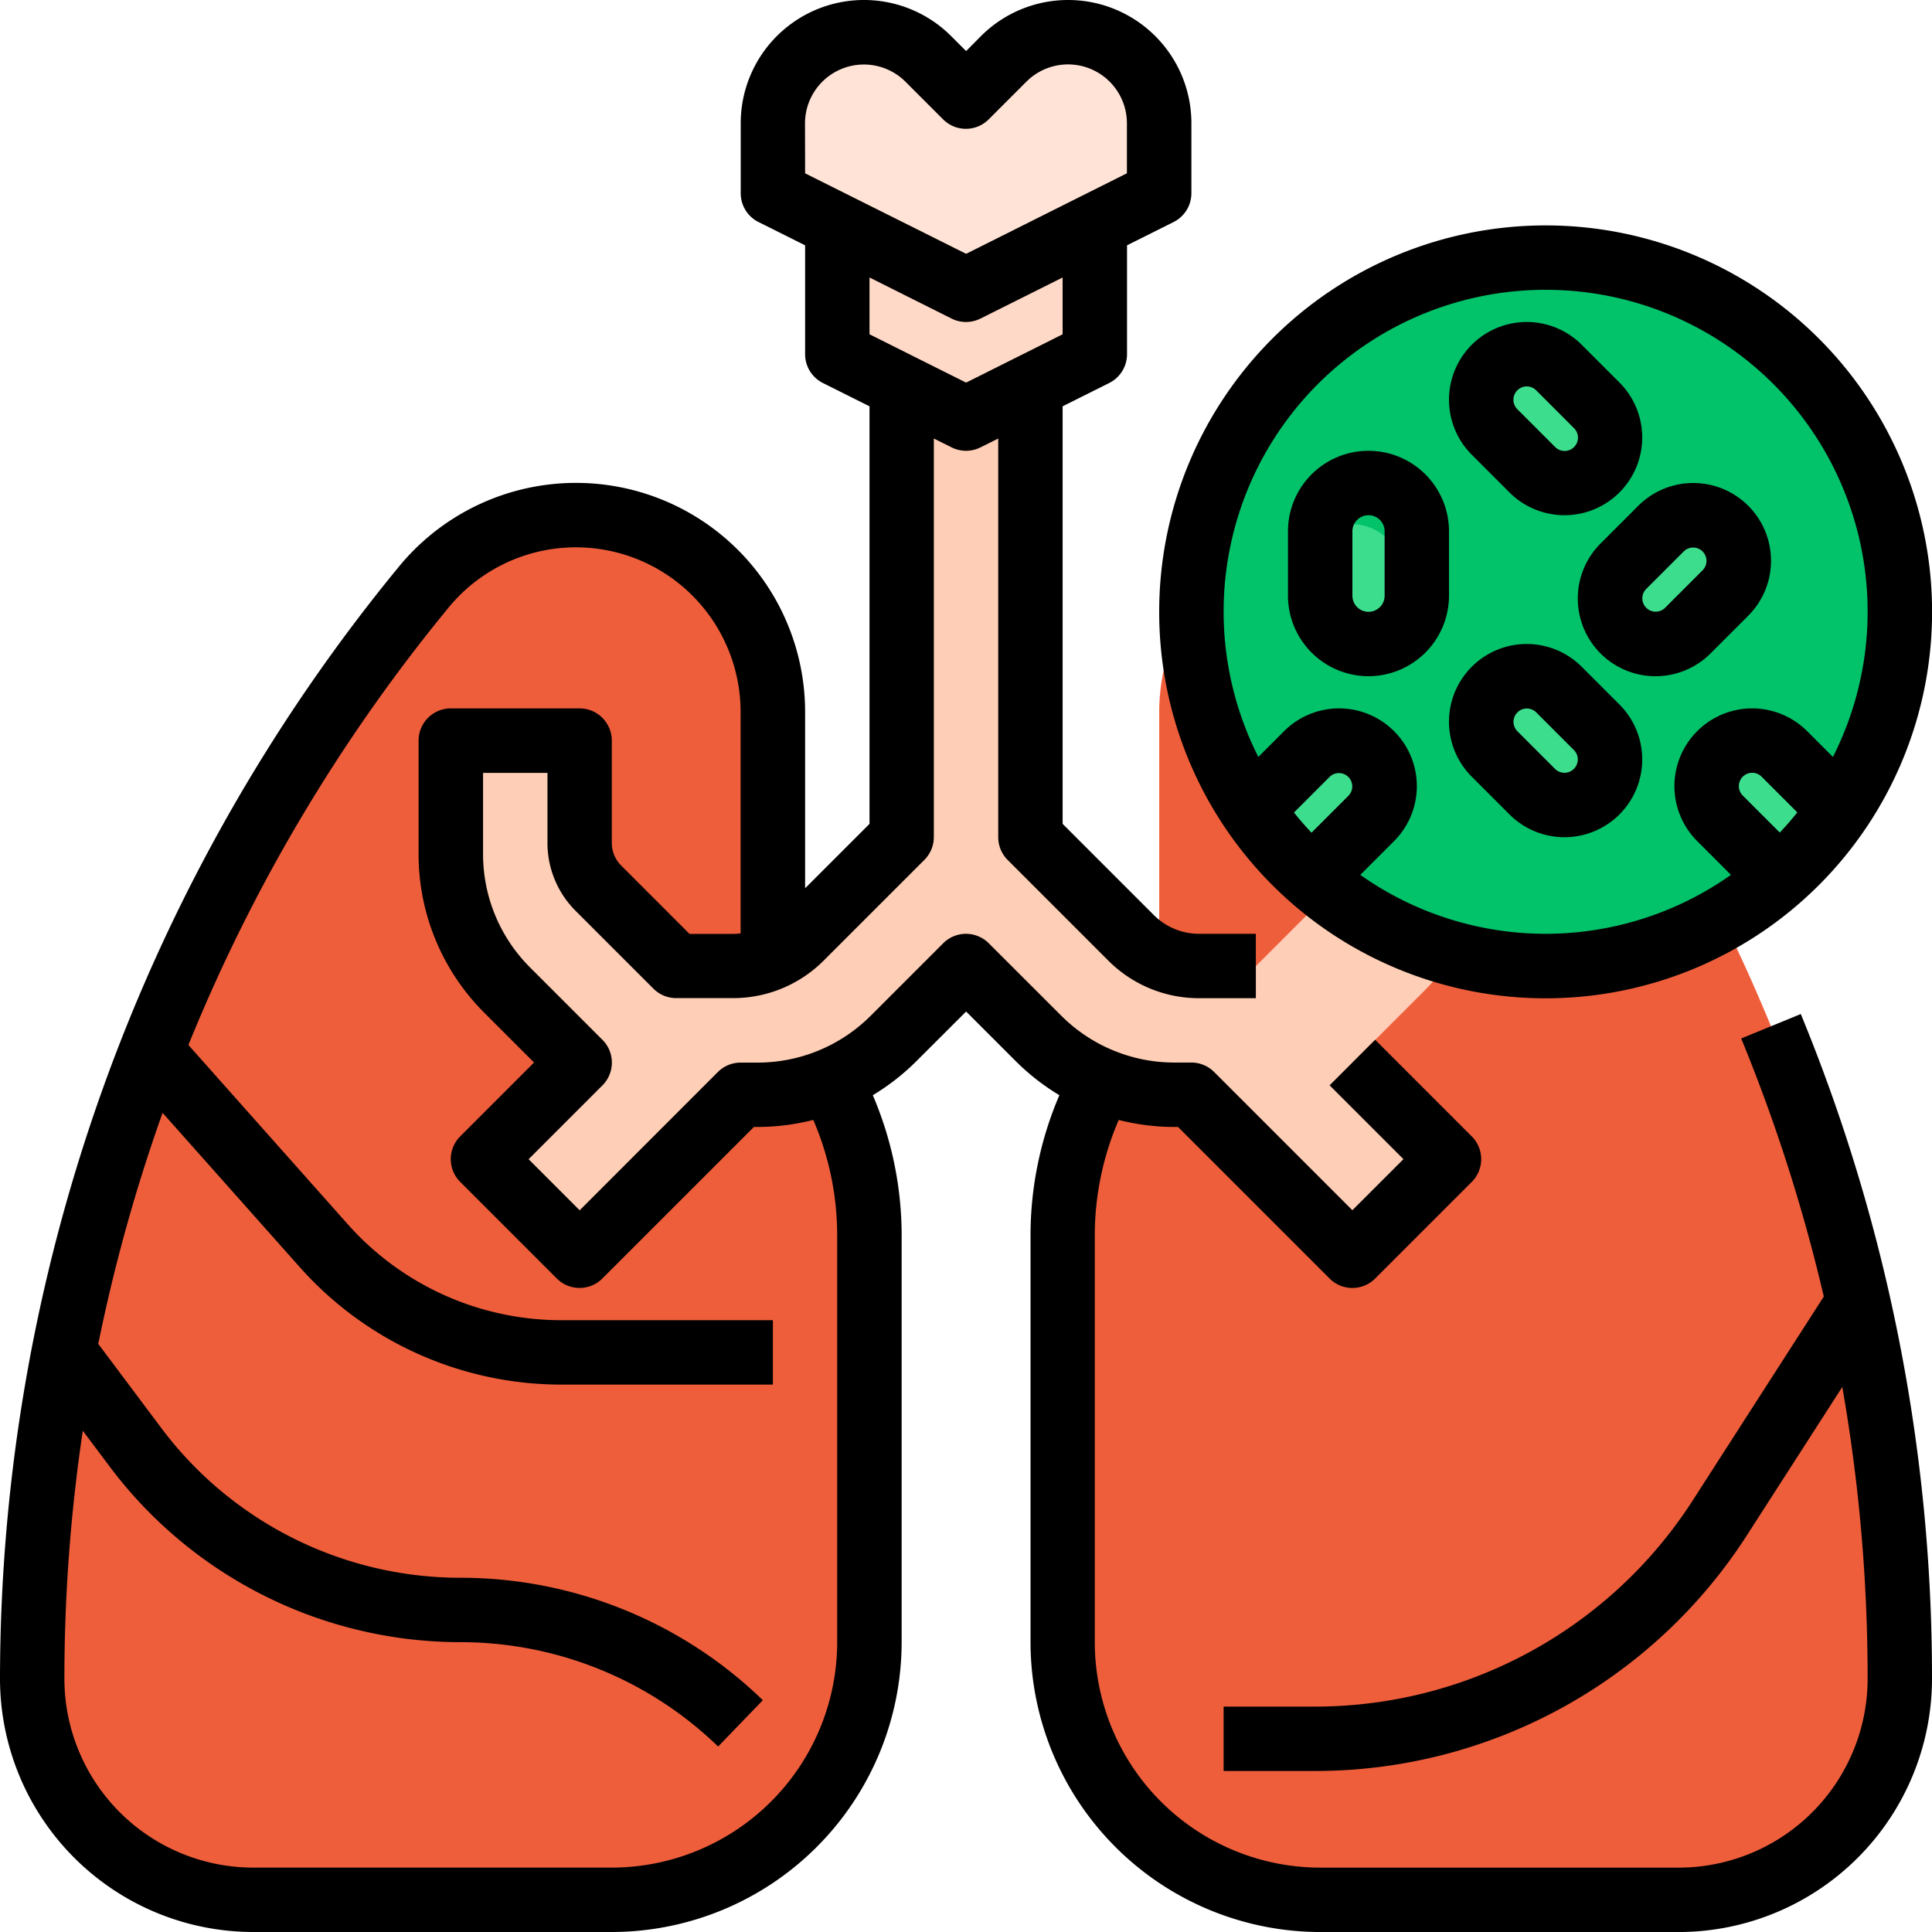 <svg xmlns="http://www.w3.org/2000/svg" width="69.991" height="69.991" viewBox="0 0 69.991 69.991">
  <g id="fdr5" transform="translate(-16 -15.999)">
    <path id="Path_1737" data-name="Path 1737" d="M50.83,160.331v-9.2A7.133,7.133,0,0,0,43.7,144h0a7.132,7.132,0,0,0-5.506,2.6h0A62.224,62.224,0,0,0,24,186.154h0a8.005,8.005,0,0,0,8.005,8.005H45a9.332,9.332,0,0,0,9.332-9.332V170.084a11.665,11.665,0,0,0-1.232-5.217Z" transform="translate(-6.833 -109.336)" fill="#ef5e3b"/>
    <path id="Path_1738" data-name="Path 1738" d="M283.5,160.331v-9.2A7.133,7.133,0,0,1,290.632,144h0a7.132,7.132,0,0,1,5.506,2.6h0a62.224,62.224,0,0,1,14.192,39.556h0a8.005,8.005,0,0,1-8.005,8.005H289.332A9.332,9.332,0,0,1,280,184.828V170.084a11.664,11.664,0,0,1,1.232-5.217Z" transform="translate(-225.505 -109.336)" fill="#ef5e3b"/>
    <path id="Path_1739" data-name="Path 1739" d="M149,104v17.5l3.641,3.641a3.5,3.5,0,0,0,2.475,1.025h2.05l2.816-2.816a2.333,2.333,0,0,0,.683-1.65V118h4.666v4.1a7,7,0,0,1-2.05,4.949l-2.616,2.616,3.5,3.5-3.5,3.5-5.833-5.833h-.6a7,7,0,0,1-4.949-2.05l-2.616-2.616-2.616,2.616a7,7,0,0,1-4.949,2.05h-.6l-5.833,5.833-3.5-3.5,3.5-3.5-2.616-2.616A7,7,0,0,1,128,122.1V118h4.666v3.7a2.333,2.333,0,0,0,.683,1.65l2.816,2.816h2.05a3.5,3.5,0,0,0,2.475-1.025l3.641-3.641V104Z" transform="translate(-95.669 -75.169)" fill="#ffceb6"/>
    <path id="Path_1740" data-name="Path 1740" d="M233.332,56v7l-4.666,2.333L224,63V56Z" transform="translate(-177.671 -34.168)" fill="#ffd9c7"/>
    <path id="Path_1741" data-name="Path 1741" d="M215,33.332l7-3.5V27.3a3.3,3.3,0,0,0-3.3-3.3h0a3.3,3.3,0,0,0-2.333.966L215,26.333l-1.367-1.367A3.3,3.3,0,0,0,211.3,24h0a3.3,3.3,0,0,0-3.3,3.3v2.533Z" transform="translate(-164.004 -6.834)" fill="#ffe3d6"/>
    <path id="Path_1742" data-name="Path 1742" d="M337.663,92.831a12.764,12.764,0,1,1-3.738-9.093A12.832,12.832,0,0,1,337.663,92.831Z" transform="translate(-252.839 -54.668)" fill="#02c26a"/>
    <rect id="Rectangle_185" data-name="Rectangle 185" width="4" height="4" rx="2" transform="translate(63 34.99)" fill="#3cde8d"/>
    <path id="Path_1743" data-name="Path 1743" d="M418.816,148.183l1.367-1.367a1.65,1.65,0,0,0,.483-1.167h0a1.65,1.65,0,0,0-1.65-1.65h0a1.649,1.649,0,0,0-1.166.483l-1.367,1.367a1.65,1.65,0,0,0-.483,1.167h0a1.65,1.65,0,0,0,1.65,1.65h0A1.65,1.65,0,0,0,418.816,148.183Z" transform="translate(-341.674 -109.337)" fill="#3cde8d"/>
    <path id="Path_1744" data-name="Path 1744" d="M331.761,201.649h0a1.649,1.649,0,0,1-.483,1.165l-2.155,2.155a12.843,12.843,0,0,1-2.183-2.483l2-2A1.649,1.649,0,0,1,330.11,200h0A1.65,1.65,0,0,1,331.761,201.649Z" transform="translate(-265.6 -157.171)" fill="#3cde8d"/>
    <path id="Path_1745" data-name="Path 1745" d="M444.817,202.484a12.839,12.839,0,0,1-2.183,2.483l-2.155-2.155a1.65,1.65,0,1,1,2.333-2.333Z" transform="translate(-362.171 -157.168)" fill="#3cde8d"/>
    <path id="Path_1746" data-name="Path 1746" d="M385.85,108.183l-1.367-1.367A1.65,1.65,0,0,1,384,105.65h0a1.65,1.65,0,0,1,1.65-1.65h0a1.65,1.65,0,0,1,1.167.483l1.367,1.367a1.65,1.65,0,0,1,.483,1.167h0a1.65,1.65,0,0,1-1.65,1.65h0a1.65,1.65,0,0,1-1.167-.483Z" transform="translate(-314.34 -75.169)" fill="#3cde8d"/>
    <path id="Path_1747" data-name="Path 1747" d="M385.85,188.183l-1.367-1.367A1.65,1.65,0,0,1,384,185.65h0a1.65,1.65,0,0,1,1.65-1.65h0a1.65,1.65,0,0,1,1.167.483l1.367,1.367a1.649,1.649,0,0,1,.483,1.167h0a1.65,1.65,0,0,1-1.65,1.65h0a1.65,1.65,0,0,1-1.167-.483Z" transform="translate(-314.34 -143.504)" fill="#3cde8d"/>
    <path id="Path_1748" data-name="Path 1748" d="M318,100a14,14,0,1,0-14-14A14,14,0,0,0,318,100Zm-7.141-7.341L309.518,94q-.332-.352-.635-.731l1.292-1.292a.483.483,0,0,1,.683.683ZM325,92.314a.483.483,0,0,1,.825-.342l1.292,1.292q-.3.379-.635.731l-1.34-1.34a.486.486,0,0,1-.142-.342Zm-7-17.981a11.657,11.657,0,0,1,10.408,16.923l-.934-.934a2.816,2.816,0,0,0-3.983,3.983l1.223,1.223a11.626,11.626,0,0,1-13.428,0l1.223-1.223a2.816,2.816,0,1,0-3.983-3.983l-.934.934A11.657,11.657,0,0,1,318,74.333Z" transform="translate(-246.006 -47.835)"/>
    <path id="Path_1749" data-name="Path 1749" d="M338.916,136.166a2.92,2.92,0,0,0,2.916-2.916v-2.333a2.916,2.916,0,1,0-5.833,0v2.333A2.92,2.92,0,0,0,338.916,136.166Zm-.583-5.249a.583.583,0,1,1,1.167,0v2.333a.583.583,0,0,1-1.167,0Z" transform="translate(-273.339 -95.67)"/>
    <path id="Path_1750" data-name="Path 1750" d="M408.824,138.191a2.816,2.816,0,0,0,3.983,3.983l1.367-1.367a2.816,2.816,0,0,0-3.983-3.983Zm1.65,1.65,1.367-1.367a.483.483,0,0,1,.683.683l-1.367,1.367a.483.483,0,0,1-.683-.683Z" transform="translate(-334.84 -102.502)"/>
    <path id="Path_1751" data-name="Path 1751" d="M378.191,102.174a2.816,2.816,0,1,0,3.983-3.983l-1.367-1.367a2.816,2.816,0,1,0-3.983,3.983Zm.625-3.841a.486.486,0,0,1,.342.142l1.367,1.367a.483.483,0,1,1-.683.683l-1.367-1.367a.483.483,0,0,1,.342-.825Z" transform="translate(-307.506 -68.335)"/>
    <path id="Path_1752" data-name="Path 1752" d="M380.807,176.824a2.816,2.816,0,1,0-3.983,3.983l1.367,1.367a2.816,2.816,0,0,0,3.983-3.983Zm-.625,3.841a.486.486,0,0,1-.342-.142l-1.367-1.367a.483.483,0,0,1,.683-.683l1.367,1.367a.483.483,0,0,1-.342.825Z" transform="translate(-307.506 -136.67)"/>
    <path id="Path_1753" data-name="Path 1753" d="M79.079,53.62a61.135,61.135,0,0,1,2.992,9.35l-4.728,7.354a16.265,16.265,0,0,1-13.738,7.5H60.328v2.333h3.279a18.588,18.588,0,0,0,15.7-8.571l3.434-5.341a61.072,61.072,0,0,1,.918,10.574,6.847,6.847,0,0,1-6.839,6.839H63.827a8.175,8.175,0,0,1-8.166-8.166V60.747a10.56,10.56,0,0,1,.867-4.175,8.215,8.215,0,0,0,2.032.254h.117l5.491,5.491a1.167,1.167,0,0,0,1.65,0l3.5-3.5a1.167,1.167,0,0,0,0-1.65l-3.5-3.5-1.65,1.65,2.675,2.675-1.85,1.85-5.008-5.008a1.167,1.167,0,0,0-.825-.342h-.6a5.794,5.794,0,0,1-4.124-1.708L51.82,50.17a1.167,1.167,0,0,0-1.65,0l-2.616,2.616a5.794,5.794,0,0,1-4.124,1.708h-.6a1.167,1.167,0,0,0-.825.342L37,59.844l-1.85-1.85,2.675-2.675a1.167,1.167,0,0,0,0-1.65l-2.616-2.616A5.794,5.794,0,0,1,33.5,46.929V44h2.333v2.533A3.477,3.477,0,0,0,36.856,49l2.816,2.816a1.167,1.167,0,0,0,.825.342h2.05a4.635,4.635,0,0,0,3.3-1.367l3.641-3.641a1.167,1.167,0,0,0,.342-.825V31.885l.645.322a1.167,1.167,0,0,0,1.043,0l.645-.322V46.328a1.167,1.167,0,0,0,.342.825l3.641,3.641a4.636,4.636,0,0,0,3.3,1.367h2.05V49.828h-2.05a2.318,2.318,0,0,1-1.65-.683l-3.3-3.3V30.718l1.688-.844a1.167,1.167,0,0,0,.645-1.043V24.886l1.688-.844A1.167,1.167,0,0,0,59.161,23V20.465a4.466,4.466,0,0,0-7.624-3.158L51,17.849l-.542-.542a4.466,4.466,0,0,0-7.624,3.158V23a1.167,1.167,0,0,0,.645,1.043l1.688.844v3.945a1.167,1.167,0,0,0,.645,1.043l1.688.844V45.845l-2.333,2.333V41.8A8.3,8.3,0,0,0,30.457,36.52,63.543,63.543,0,0,0,16,76.818a9.182,9.182,0,0,0,9.172,9.172H38.164a10.51,10.51,0,0,0,10.5-10.5V60.747a12.908,12.908,0,0,0-1.045-5.072,8.222,8.222,0,0,0,1.587-1.24L51,52.644l1.791,1.791a8.221,8.221,0,0,0,1.587,1.24,12.905,12.905,0,0,0-1.045,5.072V75.491a10.51,10.51,0,0,0,10.5,10.5H76.819a9.183,9.183,0,0,0,9.172-9.172,63.086,63.086,0,0,0-4.753-24.084ZM45.163,20.465A2.133,2.133,0,0,1,48.8,18.957l1.367,1.367a1.167,1.167,0,0,0,1.65,0l1.367-1.367a2.133,2.133,0,0,1,3.641,1.508v1.812L51,25.194l-5.833-2.916Zm5.311,7.076a1.167,1.167,0,0,0,1.043,0l2.978-1.489V28.11L51,29.86l-3.5-1.75V26.052ZM46.329,60.747V75.491a8.175,8.175,0,0,1-8.166,8.166H25.172a6.847,6.847,0,0,1-6.839-6.839A60.777,60.777,0,0,1,19,67.831l1,1.333a15.892,15.892,0,0,0,12.653,6.326,13.417,13.417,0,0,1,9.363,3.781l1.62-1.679a15.74,15.74,0,0,0-10.983-4.435,13.547,13.547,0,0,1-10.786-5.393L19.56,64.684a61.314,61.314,0,0,1,2.33-8.37l4.971,5.592a12.682,12.682,0,0,0,9.471,4.253H44V63.826H36.331a10.347,10.347,0,0,1-7.727-3.47l-5.778-6.5A61.027,61.027,0,0,1,32.259,38,5.966,5.966,0,0,1,42.83,41.8v8.013a2.361,2.361,0,0,1-.283.019H40.98l-2.474-2.475a1.158,1.158,0,0,1-.342-.825v-3.7A1.167,1.167,0,0,0,37,41.662H32.331a1.167,1.167,0,0,0-1.167,1.166v4.1A8.113,8.113,0,0,0,33.556,52.7l1.791,1.791-2.675,2.675a1.167,1.167,0,0,0,0,1.65l3.5,3.5a1.167,1.167,0,0,0,1.65,0l5.491-5.491h.117a8.217,8.217,0,0,0,2.033-.254A10.56,10.56,0,0,1,46.329,60.747Z" transform="translate(0 0)"/>
  </g>
</svg>
